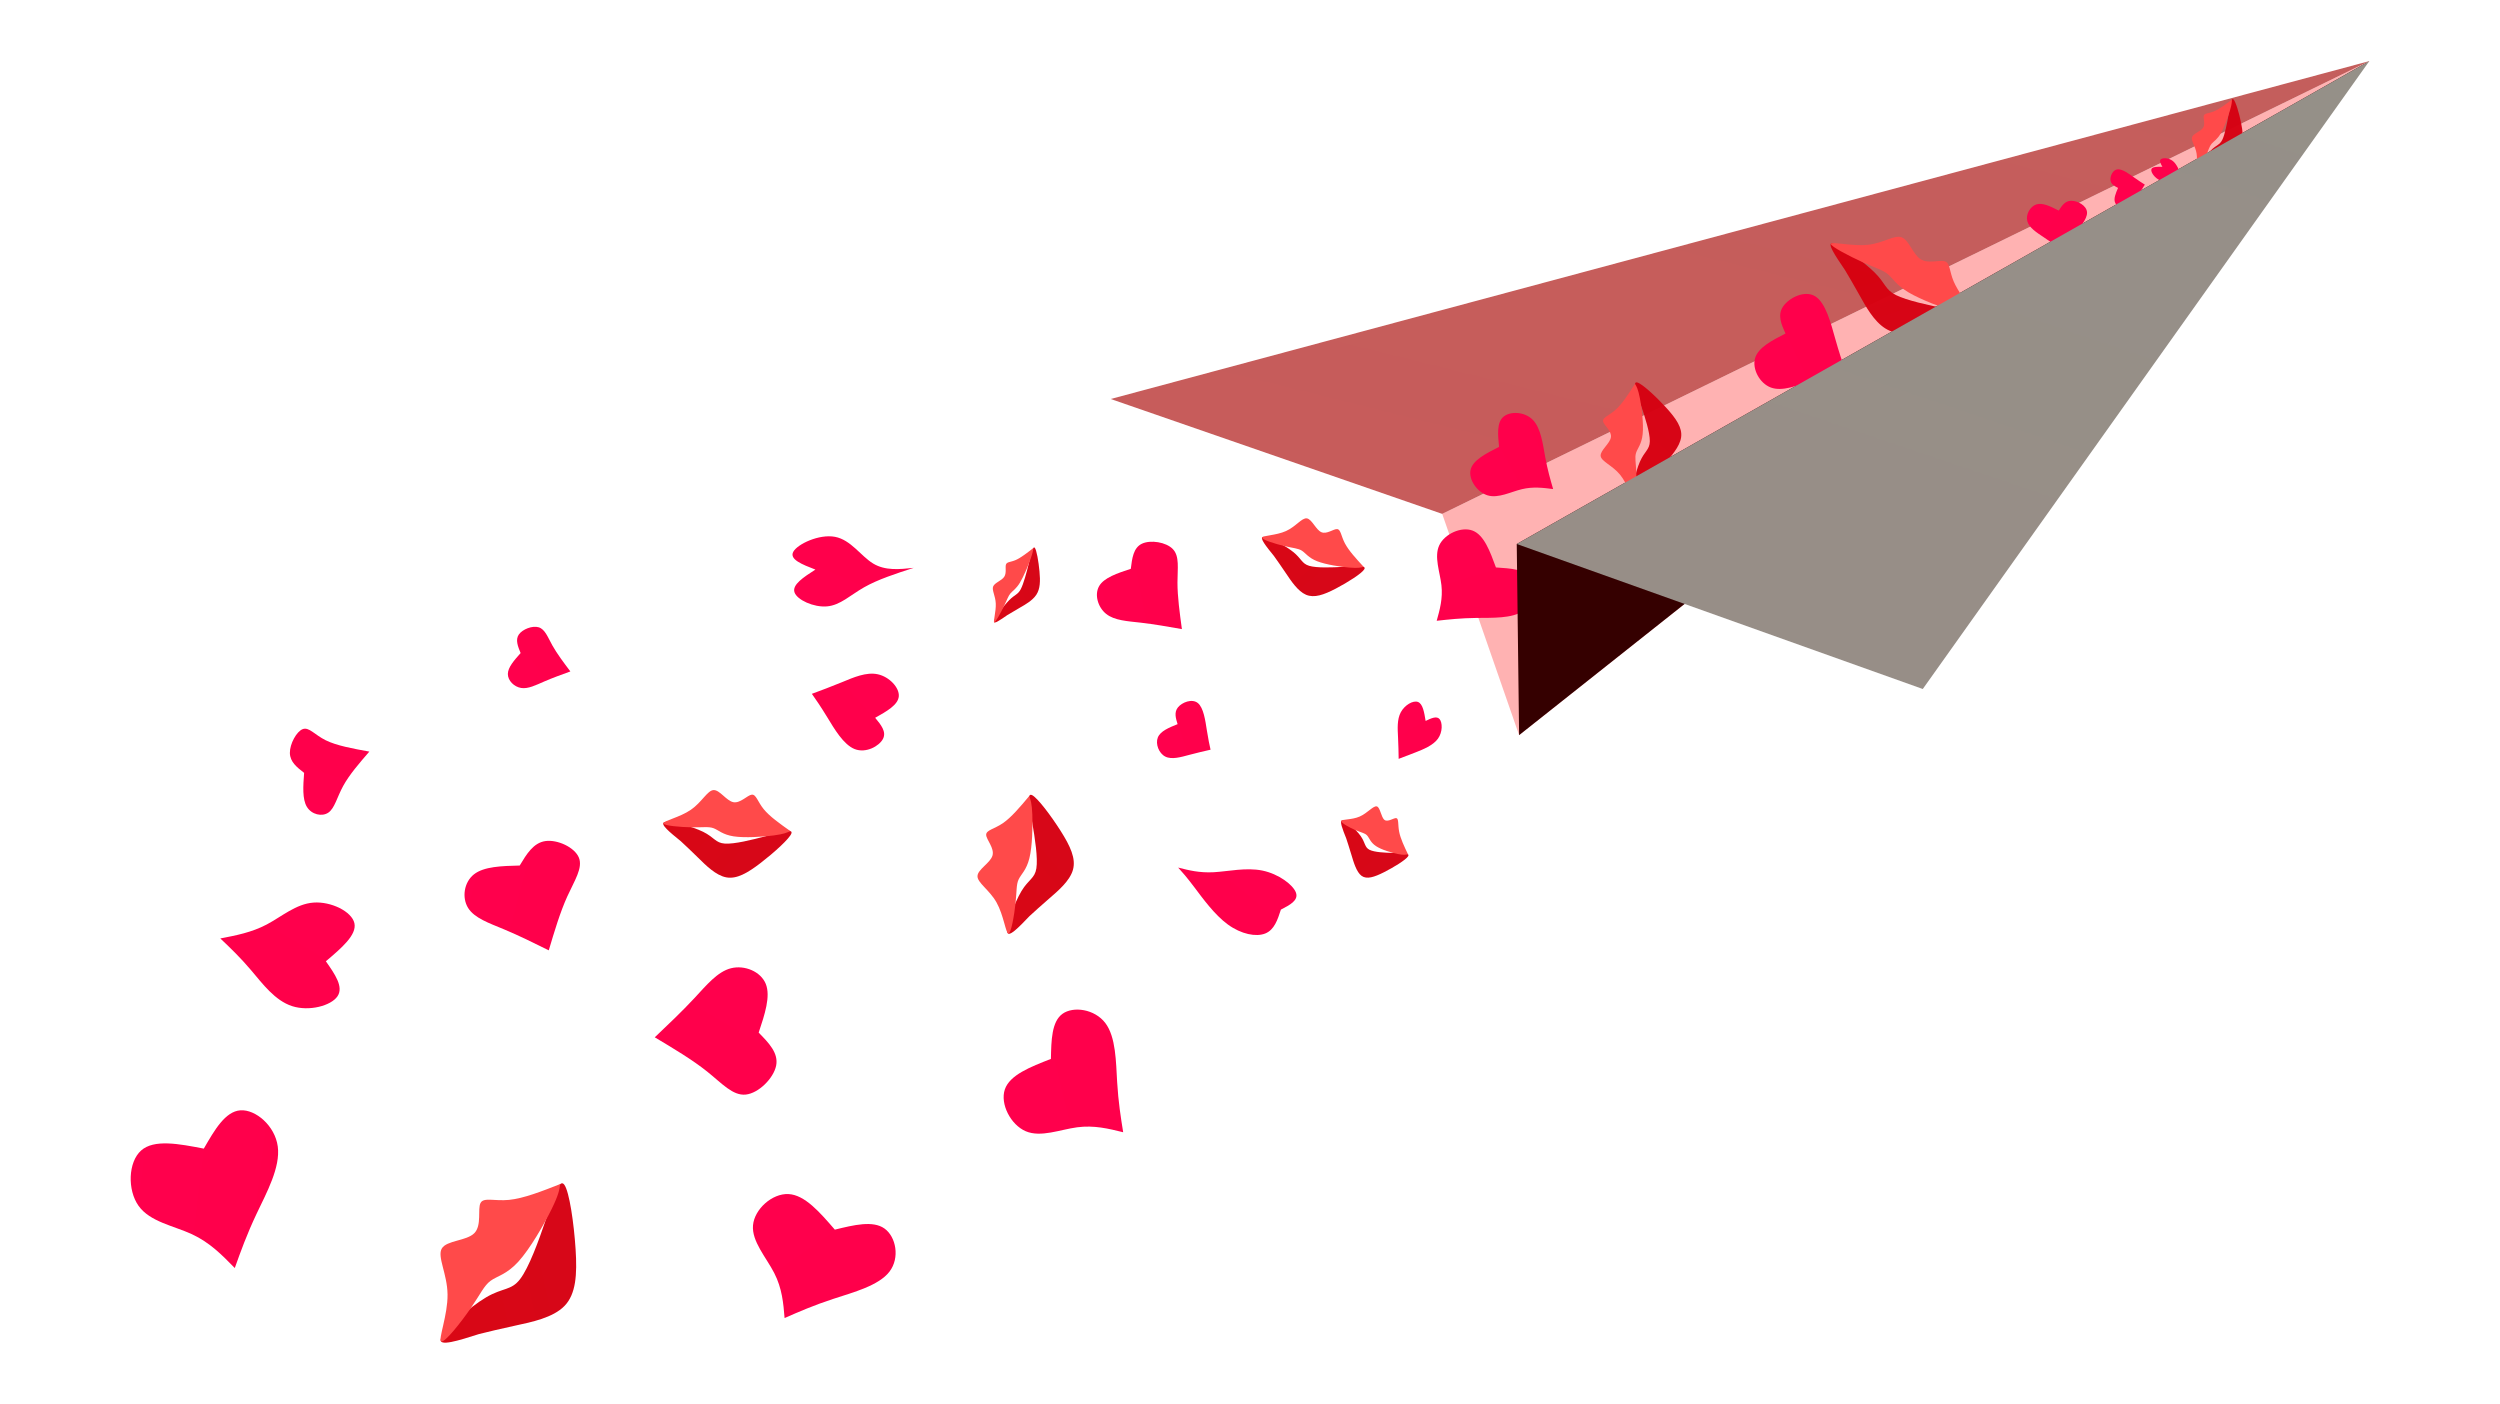 <svg width="4000" height="2246" viewBox="0 0 4000 2246" fill="none" xmlns="http://www.w3.org/2000/svg">
<path d="M2430.56 1176.22L3790.91 97.732L2307.51 822.204L2430.56 1176.22Z" fill="url(#paint0_linear_23_1024)"/>
<path d="M2393.5 907.904C2383.95 881.905 2374.4 855.907 2356.23 848.982C2338.08 842.062 2311.32 854.22 2302.79 872.528C2294.25 890.835 2303.94 915.299 2306.3 936.447C2308.66 957.589 2303.7 975.423 2298.72 993.252C2317.83 991.137 2336.94 989.015 2362.3 988.692C2387.66 988.37 2419.28 989.84 2437.3 977.443C2455.31 965.04 2459.73 938.761 2450.16 924.861C2440.6 910.961 2417.04 909.434 2393.5 907.904Z" fill="url(#paint1_radial_23_1024)"/>
<path d="M2426.79 870.387L2430.56 1176.22L3790.91 97.727L2426.79 870.387Z" fill="url(#paint2_linear_23_1024)"/>
<path d="M1777.12 638.387L2307.5 822.221L3790.91 97.737L1777.12 638.387Z" fill="url(#paint3_linear_23_1024)"/>
<path d="M2398.49 714.979C2377.43 725.649 2356.35 736.329 2352.9 751.862C2349.44 767.404 2363.59 787.8 2380.53 792.688C2397.46 797.586 2417.19 786.972 2435.07 782.68C2452.95 778.401 2468.99 780.449 2485.02 782.493C2480.57 767.192 2476.11 751.901 2472.34 731.309C2468.57 710.726 2465.49 684.857 2452.34 671.593C2439.18 658.326 2415.95 657.678 2405.3 667.006C2394.64 676.343 2396.57 695.661 2398.49 714.979Z" fill="url(#paint4_radial_23_1024)"/>
<path d="M1884.14 1158.64C1870.35 1164.2 1856.56 1169.76 1852.5 1180.03C1848.45 1190.3 1854.12 1205.26 1864.44 1210.52C1874.77 1215.77 1889.73 1211.32 1902.58 1207.86C1915.44 1204.41 1926.15 1201.96 1936.88 1199.52C1935.06 1191.26 1933.24 1183 1930.93 1168.24C1928.62 1153.48 1925.8 1132.23 1916.46 1124.8C1907.11 1117.37 1891.24 1123.77 1884.76 1131.71C1878.29 1139.66 1881.21 1149.15 1884.14 1158.64Z" fill="url(#paint5_radial_23_1024)"/>
<path d="M3293.98 336.93C3281.1 330.382 3268.23 323.831 3258.17 327.081C3248.11 330.319 3240.88 343.352 3243.68 353.902C3246.47 364.439 3259.31 372.5 3270.05 379.638C3280.78 386.769 3289.44 392.984 3298.09 399.199C3302.92 392.949 3307.76 386.697 3316.99 376.2C3326.22 365.695 3339.86 350.941 3339.26 339.798C3338.67 328.654 3323.85 321.113 3313.93 321.232C3304.02 321.351 3299 329.136 3293.98 336.93Z" fill="url(#paint6_radial_23_1024)"/>
<path d="M3388.86 300.665C3385.13 309.353 3381.39 318.051 3384.27 324.49C3387.13 330.931 3396.62 335.132 3403.75 332.865C3410.87 330.601 3415.66 321.873 3419.92 314.55C3424.2 307.235 3427.97 301.313 3431.73 295.4C3427.11 292.494 3422.47 289.59 3414.63 283.986C3406.78 278.384 3395.72 270.083 3388.03 270.929C3380.35 271.773 3376.05 281.787 3376.75 288.265C3377.45 294.753 3383.16 297.703 3388.86 300.665Z" fill="url(#paint7_radial_23_1024)"/>
<path d="M3459.82 266.853C3451.83 266.761 3443.84 266.67 3442.34 270.58C3440.84 274.485 3445.82 282.391 3452.73 286.754C3459.62 291.119 3468.46 291.938 3476.07 292.822C3483.68 293.692 3490.07 294.615 3496.47 295.547C3494.53 291.433 3492.6 287.319 3489.72 280.15C3486.84 272.982 3483 262.754 3476.5 257.579C3469.98 252.408 3460.78 252.297 3457.55 254.686C3454.32 257.074 3457.08 261.966 3459.82 266.853Z" fill="url(#paint8_radial_23_1024)"/>
<path d="M2951.98 432.116C2958.68 443.392 2965.36 454.676 2975.19 472.294C2985.02 489.922 2997.99 513.895 3016.47 525.468C3034.95 537.051 3058.95 536.249 3089.63 531.349C3120.31 526.458 3157.67 517.478 3164.15 510.959C3170.63 504.44 3146.24 500.381 3116.22 494.455C3086.21 488.519 3050.59 480.718 3033.36 472.038C3016.14 463.36 3017.33 453.799 2999.24 435.827C2981.16 417.845 2943.8 391.446 2932.71 389.426C2921.62 387.407 2936.81 409.758 2951.98 432.116Z" fill="url(#paint9_radial_23_1024)"/>
<path d="M3163.15 506.073C3147.92 486.226 3132.68 466.379 3125.78 450.073C3118.88 433.775 3120.31 420.996 3111.89 418.184C3103.47 415.372 3085.2 422.512 3072.95 414.736C3060.7 406.96 3054.46 384.255 3042.75 379.751C3031.05 375.247 3013.85 388.946 2988.71 391.674C2963.58 394.394 2930.5 386.137 2929.4 390.037C2928.28 393.939 2959.15 410.004 2980.18 419.488C3001.21 428.98 3012.39 431.891 3020.56 438.67C3028.71 445.45 3033.84 456.098 3053.79 467.908C3073.74 479.709 3108.51 492.673 3129.21 499.224C3149.91 505.784 3156.54 505.924 3163.15 506.073Z" fill="url(#paint10_linear_23_1024)"/>
<path d="M3536.4 263.905C3542.16 260.57 3547.92 257.225 3556.94 252.322C3565.95 247.409 3578.23 240.928 3583.92 231.776C3589.62 222.624 3588.74 210.789 3585.59 195.674C3582.45 180.558 3577.05 162.162 3573.52 158.985C3569.99 155.808 3568.34 167.853 3565.82 182.68C3563.3 197.503 3559.9 215.104 3555.69 223.631C3551.49 232.149 3546.47 231.601 3537.43 240.574C3528.39 249.557 3515.32 268.071 3514.47 273.555C3513.62 279.027 3525.01 271.471 3536.4 263.905Z" fill="url(#paint11_radial_23_1024)"/>
<path d="M3571 159.493C3560.92 167.082 3550.85 174.658 3542.47 178.118C3534.08 181.585 3527.38 180.923 3526.08 185.087C3524.76 189.245 3528.84 198.229 3525.02 204.292C3521.19 210.37 3509.45 213.514 3507.33 219.311C3505.19 225.101 3512.68 233.53 3514.58 245.922C3516.48 258.307 3512.8 274.655 3514.86 275.193C3516.92 275.716 3524.72 260.443 3529.27 250.043C3533.82 239.635 3535.13 234.108 3538.52 230.06C3541.91 226.012 3547.37 223.445 3553.16 213.567C3558.93 203.691 3565.04 186.496 3568.07 176.26C3571.09 166.025 3571.04 162.763 3571 159.493Z" fill="url(#paint12_linear_23_1024)"/>
<path d="M2856.76 533.656C2834.87 544.867 2812.99 556.089 2808.1 573.214C2803.23 590.329 2815.35 613.358 2833.43 620.055C2851.51 626.738 2875.56 617.094 2896.27 609.422C2916.97 601.738 2934.33 596.022 2951.68 590.307C2947.18 577.379 2942.67 564.452 2936.16 541.203C2929.65 517.944 2921.13 484.374 2904.29 474.033C2887.43 463.698 2862.22 476.608 2852.91 490.417C2843.6 504.226 2850.18 518.943 2856.76 533.656Z" fill="url(#paint13_radial_23_1024)"/>
<path d="M2639.49 769.574C2646 761.805 2652.52 754.037 2662.95 742.287C2673.37 730.537 2687.71 714.806 2689.81 699.579C2691.9 684.343 2681.76 669.611 2665.63 652.002C2649.52 634.39 2627.43 613.901 2619.58 611.926C2611.71 609.953 2618.07 626.482 2625.13 647.124C2632.19 667.765 2639.96 692.506 2639.72 706.023C2639.48 719.55 2631.25 721.85 2623.8 738.871C2616.35 755.892 2609.68 787.634 2612.42 795.208C2615.18 802.77 2627.33 786.178 2639.49 769.574Z" fill="url(#paint14_radial_23_1024)"/>
<path d="M2616 614.12C2605.91 629.948 2595.82 645.789 2585.3 655.284C2574.79 664.792 2563.84 667.961 2564.88 674.114C2565.93 680.266 2578.97 689.41 2577.49 699.542C2576.02 709.674 2560.05 720.795 2561.03 729.542C2562 738.299 2579.93 744.671 2592.09 759.505C2604.24 774.349 2610.63 797.644 2614.24 797.094C2617.85 796.543 2618.68 772.146 2618.07 755.987C2617.46 739.83 2615.39 731.918 2617.67 724.658C2619.96 717.408 2626.57 710.814 2628.27 694.588C2629.97 678.37 2626.73 652.518 2623.88 637.497C2621 622.484 2618.5 618.302 2616 614.12Z" fill="url(#paint15_linear_23_1024)"/>
<path d="M3076.44 1102.4L2426.79 870.391L3790.91 97.73L3076.44 1102.4Z" fill="url(#paint16_linear_23_1024)"/>
<path d="M1304.63 911.334C1285.89 923.399 1267.16 935.455 1271.17 947.633C1275.17 959.801 1301.93 972.083 1323.21 970.223C1344.48 968.365 1360.29 952.354 1382.5 939.719C1404.71 927.083 1433.33 917.812 1461.95 908.541C1439.17 910.971 1416.39 913.392 1396.95 901.596C1377.5 889.79 1361.41 863.757 1336.05 858.936C1310.69 854.114 1276.06 870.493 1269.28 882.766C1262.5 895.029 1283.57 903.187 1304.63 911.334Z" fill="url(#paint17_radial_23_1024)"/>
<path d="M1681.46 1694.26C1648.52 1707.1 1615.58 1719.94 1607.73 1743.11C1599.88 1766.27 1617.14 1799.75 1641.24 1810.01C1665.34 1820.26 1696.29 1807.29 1723.41 1803.68C1750.53 1800.07 1773.81 1805.84 1797.09 1811.6C1793.23 1787.5 1789.36 1763.41 1787.44 1731.34C1785.52 1699.29 1785.55 1659.26 1768.51 1636.84C1751.45 1614.42 1717.33 1609.61 1699.97 1622.12C1682.62 1634.62 1682.04 1664.44 1681.46 1694.26Z" fill="url(#paint18_radial_23_1024)"/>
<path d="M1809.28 910.106C1787.82 917.16 1766.37 924.221 1758.57 937.853C1750.77 951.478 1756.62 971.682 1769.89 982.274C1783.15 992.86 1803.82 993.838 1825.25 996.281C1846.68 998.732 1868.86 1002.66 1891.04 1006.57C1887.49 980.586 1883.94 954.596 1883.95 931.994C1883.95 909.392 1887.5 890.171 1876.68 878.675C1865.86 867.193 1840.64 863.429 1827.02 869.962C1813.38 876.488 1811.32 893.297 1809.28 910.106Z" fill="url(#paint19_radial_23_1024)"/>
<path d="M2281 1153.47C2278.76 1139.74 2276.52 1126.01 2268.68 1123.11C2260.85 1120.21 2247.4 1128.14 2241.25 1139.66C2235.08 1151.18 2236.2 1166.3 2236.84 1179.32C2237.5 1192.34 2237.67 1203.26 2237.85 1214.18C2245.46 1211.31 2253.06 1208.44 2264.91 1203.8C2276.76 1199.16 2292.88 1192.75 2300.67 1181.96C2308.48 1171.18 2307.97 1156.02 2303.31 1150.54C2298.63 1145.06 2289.81 1149.27 2281 1153.47Z" fill="url(#paint20_radial_23_1024)"/>
<path d="M2049.44 1455.37C2063.7 1448.01 2077.96 1440.66 2073.51 1428.23C2069.06 1415.78 2045.93 1398.28 2019.87 1392.92C1993.81 1387.55 1964.82 1394.33 1941.87 1395.56C1918.89 1396.78 1901.96 1392.44 1885.02 1388.1C1891.62 1395.42 1898.22 1402.73 1911.08 1419.76C1923.95 1436.78 1943.08 1463.53 1964.55 1479.18C1986.03 1494.84 2009.84 1499.41 2024.38 1493.59C2038.92 1487.78 2044.18 1471.57 2049.44 1455.37Z" fill="url(#paint21_radial_23_1024)"/>
<path d="M1400.25 1148.46C1418.61 1138.18 1436.98 1127.89 1438.09 1114.09C1439.19 1100.28 1423.03 1082.94 1404.58 1078.87C1386.13 1074.79 1365.39 1083.98 1347.41 1091.4C1329.43 1098.81 1314.21 1104.46 1298.99 1110.12C1305.9 1119.99 1312.81 1129.88 1323.72 1147.76C1334.64 1165.64 1349.55 1191.53 1367.58 1198.56C1385.62 1205.59 1406.78 1193.76 1412.74 1182.26C1418.7 1170.77 1409.48 1159.61 1400.25 1148.46Z" fill="url(#paint22_radial_23_1024)"/>
<path d="M832.997 1044.93C822.816 1056.31 812.624 1067.7 812.566 1078.36C812.518 1089.03 822.604 1098.98 833.841 1100.76C845.088 1102.54 857.474 1096.15 870.782 1090.38C884.1 1084.61 898.346 1079.45 912.583 1074.3C901.926 1060.16 891.28 1046.03 883.808 1032.7C876.349 1019.36 872.074 1006.82 861.966 1003.69C851.847 1000.56 835.897 1006.83 830.098 1015.27C824.298 1023.72 828.643 1034.32 832.997 1044.93Z" fill="url(#paint23_radial_23_1024)"/>
<path d="M1213.89 1652.19C1223.58 1623.1 1233.28 1594.02 1225.21 1574.17C1217.14 1554.33 1191.3 1543.72 1169.63 1549.19C1147.97 1554.63 1130.47 1576.15 1110.83 1597.25C1091.18 1618.34 1069.41 1639.03 1047.63 1659.7C1077.69 1677.64 1107.76 1695.58 1131.45 1714.51C1155.14 1733.45 1172.44 1753.4 1193.12 1751.33C1213.79 1749.26 1237.82 1725.17 1241.83 1704.98C1245.86 1684.78 1229.87 1668.48 1213.89 1652.19Z" fill="url(#paint24_radial_23_1024)"/>
<path d="M831.541 1384.84C802.923 1385.58 774.297 1386.31 758.274 1398.99C742.248 1411.69 738.83 1436.33 748.933 1452.66C759.04 1469 782.681 1477.02 806.448 1486.95C830.224 1496.87 854.127 1508.71 878.03 1520.55C887.071 1490.18 896.118 1459.81 907.601 1434.44C919.075 1409.06 932.981 1388.67 926.178 1372.14C919.366 1355.61 891.853 1342.95 872.621 1345.71C853.402 1348.47 842.476 1366.65 831.541 1384.84Z" fill="url(#paint25_radial_23_1024)"/>
<path d="M2153.96 1341.45C2156.38 1348.83 2158.82 1356.23 2162.3 1367.87C2165.78 1379.5 2170.32 1395.38 2178.56 1401.37C2186.81 1407.35 2198.76 1403.44 2214.34 1395.58C2229.92 1387.72 2249.13 1375.93 2252.84 1370.23C2256.57 1364.52 2244.81 1364.91 2230.41 1364.69C2216.01 1364.47 2198.98 1363.64 2191.13 1359.63C2183.28 1355.61 2184.62 1348.39 2177.07 1337.64C2169.54 1326.88 2153.1 1312.59 2147.78 1312.63C2142.44 1312.67 2148.2 1327.06 2153.96 1341.45Z" fill="url(#paint26_radial_23_1024)"/>
<path d="M2252.74 1366.77C2246.75 1354.25 2240.76 1341.71 2238.63 1330.65C2236.49 1319.57 2238.2 1309.96 2234.25 1309.04C2230.31 1308.15 2220.7 1315.93 2215.24 1311.89C2209.78 1307.85 2208.48 1291.97 2203.03 1290.27C2197.58 1288.57 2187.99 1301.06 2175.34 1306.54C2162.67 1312.02 2146.94 1310.51 2146.08 1313.54C2145.23 1316.57 2159.25 1324.15 2168.92 1328.23C2178.59 1332.32 2183.91 1332.92 2187.41 1336.8C2190.92 1340.67 2192.61 1347.81 2201.57 1353.76C2210.52 1359.7 2226.73 1364.44 2236.46 1366.41C2246.2 1368.39 2249.47 1367.58 2252.74 1366.77Z" fill="url(#paint27_linear_23_1024)"/>
<path d="M1611.54 984.282C1617.16 980.872 1622.76 977.468 1631.5 972.463C1640.24 967.448 1652.12 960.842 1658.22 951.449C1664.32 942.046 1664.64 929.861 1663.19 914.284C1661.75 898.701 1658.54 879.734 1655.6 876.45C1652.66 873.152 1650 885.555 1646.27 900.798C1642.55 916.054 1637.75 934.156 1633.09 942.911C1628.42 951.665 1623.87 951.075 1614.71 960.273C1605.56 969.472 1591.8 988.468 1590.5 994.106C1589.21 999.736 1600.38 992.01 1611.54 984.282Z" fill="url(#paint28_radial_23_1024)"/>
<path d="M1653.24 876.965C1643.28 884.718 1633.3 892.472 1625.27 895.989C1617.26 899.513 1611.17 898.793 1609.57 903.072C1607.98 907.35 1610.87 916.62 1606.77 922.851C1602.67 929.083 1591.6 932.261 1589.1 938.213C1586.59 944.172 1592.65 952.89 1593.23 965.654C1593.79 978.419 1588.85 995.232 1590.69 995.791C1592.53 996.343 1601.14 980.656 1606.32 969.97C1611.49 959.277 1613.21 953.592 1616.7 949.446C1620.2 945.292 1625.46 942.685 1631.71 932.541C1637.95 922.404 1645.2 904.723 1648.95 894.21C1652.71 883.69 1652.97 880.331 1653.24 876.965Z" fill="url(#paint29_linear_23_1024)"/>
<path d="M2038.23 889.454C2043.73 897.176 2049.22 904.898 2057.4 917.093C2065.59 929.279 2076.47 945.949 2089.58 951.578C2102.69 957.206 2118.03 951.793 2137.23 941.781C2156.44 931.769 2179.51 917.137 2182.99 910.618C2186.46 904.099 2170.35 905.692 2150.43 906.882C2130.5 908.081 2106.77 908.898 2094.78 905.342C2082.79 901.795 2082.54 893.885 2069 883.042C2055.47 872.199 2028.66 858.423 2021.32 859.004C2013.97 859.585 2026.1 874.515 2038.23 889.454Z" fill="url(#paint30_radial_23_1024)"/>
<path d="M2181.82 906.915C2169.93 894.008 2158.03 881.11 2151.87 869.392C2145.7 857.67 2145.28 847.133 2139.57 846.549C2133.86 845.956 2122.87 855.312 2114.17 851.494C2105.47 847.684 2099.05 830.692 2091.04 829.405C2083.04 828.115 2073.45 842.517 2057.57 849.686C2041.7 856.859 2019.55 856.791 2019.26 860.14C2018.96 863.493 2040.5 870.259 2055.03 873.708C2069.55 877.153 2077.05 877.276 2083.02 881.099C2088.98 884.921 2093.39 892.455 2107.47 897.975C2121.55 903.496 2145.27 907.002 2159.28 908.159C2173.28 909.312 2177.55 908.116 2181.82 906.915Z" fill="url(#paint31_linear_23_1024)"/>
<path d="M521.384 1538.05C546.295 1516.95 571.206 1495.84 567.057 1477.13C562.909 1458.4 529.701 1442.08 501.621 1444.14C473.542 1446.2 450.591 1466.65 426.596 1479.27C402.592 1491.9 377.553 1496.71 352.514 1501.52C368.271 1516.49 384.038 1531.44 401.934 1552.56C419.84 1573.67 439.884 1600.94 467.341 1609.8C494.808 1618.67 529.705 1609.15 539.943 1594.12C550.19 1579.1 535.787 1558.57 521.384 1538.05Z" fill="url(#paint32_radial_23_1024)"/>
<path d="M766.477 2134.48C782.843 2130.44 799.209 2126.41 824.704 2120.91C850.199 2115.41 884.815 2108.44 903.168 2089.51C921.518 2070.57 923.592 2039.67 920.951 1998.63C918.31 1957.58 910.941 1906.38 902.857 1895.52C894.772 1884.66 885.96 1914.14 873.841 1950.02C861.722 1985.9 846.283 2028.2 832.082 2046.68C817.877 2065.17 804.915 2059.84 777.83 2075.72C750.759 2091.6 709.566 2128.67 705.321 2142C701.076 2155.32 733.774 2144.9 766.477 2134.48Z" fill="url(#paint33_radial_23_1024)"/>
<path d="M896.262 1894.52C867.008 1906.03 837.747 1917.53 814.448 1919.82C791.148 1922.12 773.816 1915.2 768.833 1924.8C763.848 1934.41 771.234 1960.54 758.928 1973.05C746.623 1985.55 714.631 1984.45 706.894 1997.58C699.164 2010.71 715.68 2038.08 716.077 2071.2C716.482 2104.31 700.754 2143.17 705.963 2146.15C711.174 2149.11 737.317 2116.18 753.13 2093.16C768.941 2070.16 774.424 2057.05 784.813 2049.37C795.209 2041.67 810.506 2039.39 829.354 2018.67C848.201 1997.96 870.613 1958.81 882.358 1935.04C894.108 1911.28 895.185 1902.9 896.262 1894.52Z" fill="url(#paint34_linear_23_1024)"/>
<path d="M486.576 1236.58C485.035 1257.58 483.494 1278.58 491.034 1290.98C498.569 1303.37 515.181 1307.14 525.332 1300.22C535.479 1293.29 539.174 1275.67 549.036 1257.61C558.89 1239.56 574.916 1221.05 590.946 1202.55C564.768 1197.82 538.586 1193.09 521.002 1184.36C503.413 1175.63 494.422 1162.89 484.462 1166.56C474.511 1170.21 463.596 1190.27 463.796 1204.68C463.983 1219.08 475.284 1227.83 486.576 1236.58Z" fill="url(#paint35_radial_23_1024)"/>
<path d="M326.098 1837.78C286.243 1830.08 246.401 1822.38 225.729 1840.86C205.056 1859.33 203.566 1903.99 221.794 1929.48C240.017 1954.96 277.967 1961.28 306.891 1974.65C335.82 1988.02 355.728 2008.45 375.636 2028.87C385.198 2002.11 394.761 1975.34 410.679 1941.74C426.611 1908.15 448.894 1867.74 444.438 1834.38C439.977 1801.05 408.773 1774.76 384.598 1776.51C360.41 1778.25 343.256 1808.01 326.098 1837.78Z" fill="url(#paint36_radial_23_1024)"/>
<path d="M1335.73 1967.43C1311.67 1939.57 1287.62 1911.73 1261.49 1910.5C1235.36 1909.27 1207.16 1934.68 1204.82 1960.34C1202.47 1986.01 1226 2011.93 1238.72 2036.73C1251.45 2061.52 1253.4 2085.2 1255.34 2108.87C1278.5 2098.71 1301.66 2088.56 1333.56 2078.11C1365.45 2067.67 1406.08 2056.93 1423.12 2034.69C1440.16 2012.46 1433.62 1978.74 1415.14 1965.61C1396.64 1952.48 1366.19 1959.96 1335.73 1967.43Z" fill="url(#paint37_radial_23_1024)"/>
<path d="M1089.21 1345.87C1097.2 1353.3 1105.19 1360.72 1117.21 1372.56C1129.23 1384.39 1145.29 1400.66 1161.99 1403.77C1178.7 1406.89 1196.05 1396.86 1217.19 1380.61C1238.33 1364.35 1263.24 1341.87 1266.21 1333.56C1269.18 1325.26 1250.19 1331.12 1226.58 1337.51C1202.98 1343.88 1174.75 1350.79 1159.75 1349.75C1144.76 1348.73 1143.02 1339.78 1124.86 1330.82C1106.69 1321.87 1072.11 1312.91 1063.43 1315.43C1054.76 1317.94 1071.99 1331.91 1089.21 1345.87Z" fill="url(#paint38_radial_23_1024)"/>
<path d="M1264.4 1329.64C1247.81 1317.92 1231.24 1306.21 1221.72 1294.4C1212.21 1282.59 1209.76 1270.69 1202.83 1271.46C1195.9 1272.23 1184.46 1285.66 1173.36 1283.5C1162.26 1281.34 1151.48 1263.59 1141.67 1264.13C1131.86 1264.67 1123.01 1283.52 1105.34 1295.68C1087.67 1307.86 1061.17 1313.35 1061.42 1317.26C1061.68 1321.15 1088.69 1323.44 1106.69 1323.71C1124.69 1323.98 1133.68 1322.23 1141.51 1325.08C1149.34 1327.95 1156.01 1335.41 1173.85 1338.17C1191.69 1340.91 1220.71 1338.94 1237.67 1336.73C1254.62 1334.52 1259.51 1332.09 1264.4 1329.64Z" fill="url(#paint39_linear_23_1024)"/>
<path d="M1647.1 1465.88C1655.89 1457.83 1664.69 1449.78 1678.64 1437.71C1692.6 1425.65 1711.73 1409.58 1716.73 1391.66C1721.72 1373.74 1712.59 1353.98 1697.1 1329.56C1681.62 1305.15 1659.79 1276.07 1651.12 1272.12C1642.43 1268.17 1646.91 1289.34 1651.49 1315.6C1656.07 1341.85 1660.77 1373.19 1658.18 1389.42C1655.61 1405.65 1645.78 1406.78 1634.33 1425.77C1622.89 1444.78 1609.85 1481.65 1611.71 1491.31C1613.57 1500.98 1630.33 1483.42 1647.1 1465.88Z" fill="url(#paint40_radial_23_1024)"/>
<path d="M1646.7 1273.75C1632.43 1290.79 1618.16 1307.84 1604.48 1317.18C1590.8 1326.5 1577.71 1328.13 1577.86 1335.75C1578.01 1343.37 1591.4 1356.97 1587.98 1368.87C1584.56 1380.78 1564.35 1390.97 1563.98 1401.7C1563.6 1412.42 1583.08 1423.69 1594.49 1443.98C1605.9 1464.28 1609.25 1493.6 1613.48 1493.65C1617.71 1493.72 1622.82 1464.52 1624.87 1444.94C1626.93 1425.37 1625.92 1415.43 1629.77 1407.15C1633.62 1398.88 1642.34 1392.27 1647.05 1373.08C1651.76 1353.89 1652.46 1322.12 1651.73 1303.47C1651.01 1284.82 1648.86 1279.29 1646.7 1273.75Z" fill="url(#paint41_linear_23_1024)"/>
<defs>
<linearGradient id="paint0_linear_23_1024" x1="33944.9" y1="24714.7" x2="56220.5" y2="64091.3" gradientUnits="userSpaceOnUse">
<stop stop-color="#FFB2B2"/>
<stop offset="1" stop-color="#2D0000"/>
</linearGradient>
<radialGradient id="paint1_radial_23_1024" cx="0" cy="0" r="1" gradientUnits="userSpaceOnUse" gradientTransform="translate(6105.3 10296.7) rotate(33.62) scale(13114 11556.6)">
<stop stop-color="#FF00AC"/>
<stop offset="0.412" stop-color="#FF0000"/>
<stop offset="1" stop-color="#FF0071"/>
</radialGradient>
<linearGradient id="paint2_linear_23_1024" x1="55051" y1="20925.1" x2="68403" y2="57816" gradientUnits="userSpaceOnUse">
<stop stop-color="#350000"/>
<stop offset="1" stop-color="#FF6767"/>
</linearGradient>
<linearGradient id="paint3_linear_23_1024" x1="5730.61" y1="22655" x2="27985.3" y2="-67174.5" gradientUnits="userSpaceOnUse">
<stop stop-color="#FF3636"/>
<stop offset="1" stop-color="#00E3DC"/>
</linearGradient>
<radialGradient id="paint4_radial_23_1024" cx="0" cy="0" r="1" gradientUnits="userSpaceOnUse" gradientTransform="translate(9846.29 -3327.24) rotate(-64.86) scale(10794.4 10077.9)">
<stop stop-color="#FF00AC"/>
<stop offset="0.412" stop-color="#FF0000"/>
<stop offset="1" stop-color="#FF0071"/>
</radialGradient>
<radialGradient id="paint5_radial_23_1024" cx="0" cy="0" r="1" gradientUnits="userSpaceOnUse" gradientTransform="translate(6949.97 -1551.44) rotate(-61.42) scale(7598.38 6324.27)">
<stop stop-color="#FF00AC"/>
<stop offset="0.412" stop-color="#FF0000"/>
<stop offset="1" stop-color="#FF0071"/>
</radialGradient>
<radialGradient id="paint6_radial_23_1024" cx="0" cy="0" r="1" gradientUnits="userSpaceOnUse" gradientTransform="translate(8437.91 2281.35) rotate(-12.09) scale(7312.29 5977.33)">
<stop stop-color="#FF00AC"/>
<stop offset="0.412" stop-color="#FF0000"/>
<stop offset="1" stop-color="#FF0071"/>
</radialGradient>
<radialGradient id="paint7_radial_23_1024" cx="0" cy="0" r="1" gradientUnits="userSpaceOnUse" gradientTransform="translate(4468.33 -3212.68) rotate(-106.49) scale(4844.58 4077.32)">
<stop stop-color="#FF00AC"/>
<stop offset="0.412" stop-color="#FF0000"/>
<stop offset="1" stop-color="#FF0071"/>
</radialGradient>
<radialGradient id="paint8_radial_23_1024" cx="0" cy="0" r="1" gradientUnits="userSpaceOnUse" gradientTransform="translate(6306.55 -6.888) rotate(-56.61) scale(2839.83 4466.87)">
<stop stop-color="#FF00AC"/>
<stop offset="0.412" stop-color="#FF0000"/>
<stop offset="1" stop-color="#FF0071"/>
</radialGradient>
<radialGradient id="paint9_radial_23_1024" cx="0" cy="0" r="1" gradientUnits="userSpaceOnUse" gradientTransform="translate(15683.5 7971.77) rotate(16.74) scale(24838.7 10323.2)">
<stop stop-color="#2A0000"/>
<stop offset="0.271" stop-color="#DD0000"/>
<stop offset="0.472" stop-color="#B4004E" stop-opacity="0.965"/>
<stop offset="0.709" stop-color="#DD0004" stop-opacity="0.976"/>
<stop offset="1" stop-color="#FF5A5A"/>
</radialGradient>
<linearGradient id="paint10_linear_23_1024" x1="9159.38" y1="7818.58" x2="4708.48" y2="15358.9" gradientUnits="userSpaceOnUse">
<stop stop-color="#FF4A4A"/>
<stop offset="0.271" stop-color="#DD0000"/>
<stop offset="0.472" stop-color="#A9003D" stop-opacity="0.965"/>
<stop offset="0.709" stop-color="#AD0024" stop-opacity="0.976"/>
<stop offset="1" stop-color="#FF5A5A"/>
</linearGradient>
<radialGradient id="paint11_radial_23_1024" cx="0" cy="0" r="1" gradientUnits="userSpaceOnUse" gradientTransform="translate(7220.02 -6043.19) rotate(-74.53) scale(12210.8 5426.82)">
<stop stop-color="#2A0000"/>
<stop offset="0.271" stop-color="#DD0000"/>
<stop offset="0.472" stop-color="#B4004E" stop-opacity="0.965"/>
<stop offset="0.709" stop-color="#DD0004" stop-opacity="0.976"/>
<stop offset="1" stop-color="#FF5A5A"/>
</radialGradient>
<linearGradient id="paint12_linear_23_1024" x1="7122.35" y1="-2882.45" x2="10924.6" y2="-756.025" gradientUnits="userSpaceOnUse">
<stop stop-color="#FF4A4A"/>
<stop offset="0.271" stop-color="#DD0000"/>
<stop offset="0.472" stop-color="#A9003D" stop-opacity="0.965"/>
<stop offset="0.709" stop-color="#AD0024" stop-opacity="0.976"/>
<stop offset="1" stop-color="#FF5A5A"/>
</linearGradient>
<radialGradient id="paint13_radial_23_1024" cx="0" cy="0" r="1" gradientUnits="userSpaceOnUse" gradientTransform="translate(10686.3 -4632.6) rotate(-67.51) scale(12288.6 10550.2)">
<stop stop-color="#FF00AC"/>
<stop offset="0.412" stop-color="#FF0000"/>
<stop offset="1" stop-color="#FF0071"/>
</radialGradient>
<radialGradient id="paint14_radial_23_1024" cx="0" cy="0" r="1" gradientUnits="userSpaceOnUse" gradientTransform="translate(3976.53 -9657.94) rotate(-99.77) scale(17377 8970.47)">
<stop stop-color="#2A0000"/>
<stop offset="0.271" stop-color="#DD0000"/>
<stop offset="0.472" stop-color="#B4004E" stop-opacity="0.965"/>
<stop offset="0.709" stop-color="#DD0004" stop-opacity="0.976"/>
<stop offset="1" stop-color="#FF5A5A"/>
</radialGradient>
<linearGradient id="paint15_linear_23_1024" x1="5478.32" y1="-5418.53" x2="12444.5" y2="-5095.51" gradientUnits="userSpaceOnUse">
<stop stop-color="#FF4A4A"/>
<stop offset="0.271" stop-color="#DD0000"/>
<stop offset="0.472" stop-color="#A9003D" stop-opacity="0.965"/>
<stop offset="0.709" stop-color="#AD0024" stop-opacity="0.976"/>
<stop offset="1" stop-color="#FF5A5A"/>
</linearGradient>
<linearGradient id="paint16_linear_23_1024" x1="44353.3" y1="66968.6" x2="83142.5" y2="-47699.5" gradientUnits="userSpaceOnUse">
<stop stop-color="#FF4242"/>
<stop offset="1" stop-color="#00FDEB"/>
</linearGradient>
<radialGradient id="paint17_radial_23_1024" cx="0" cy="0" r="1" gradientUnits="userSpaceOnUse" gradientTransform="translate(8367.4 -4740.67) rotate(-92.31) scale(8480.67 14605.7)">
<stop stop-color="#FF00AC"/>
<stop offset="0.412" stop-color="#FF0000"/>
<stop offset="1" stop-color="#FF0071"/>
</radialGradient>
<radialGradient id="paint18_radial_23_1024" cx="0" cy="0" r="1" gradientUnits="userSpaceOnUse" gradientTransform="translate(13517.8 -3273.18) rotate(-58.38) scale(16509.3 14989.5)">
<stop stop-color="#FF00AC"/>
<stop offset="0.412" stop-color="#FF0000"/>
<stop offset="1" stop-color="#FF0071"/>
</radialGradient>
<radialGradient id="paint19_radial_23_1024" cx="0" cy="0" r="1" gradientUnits="userSpaceOnUse" gradientTransform="translate(10611.9 -891.119) rotate(-49.38) scale(11227.3 11032.9)">
<stop stop-color="#FF00AC"/>
<stop offset="0.412" stop-color="#FF0000"/>
<stop offset="1" stop-color="#FF0071"/>
</radialGradient>
<radialGradient id="paint20_radial_23_1024" cx="0" cy="0" r="1" gradientUnits="userSpaceOnUse" gradientTransform="translate(3528.63 5975.78) rotate(29.82) scale(5508.16 7150.13)">
<stop stop-color="#FF00AC"/>
<stop offset="0.412" stop-color="#FF0000"/>
<stop offset="1" stop-color="#FF0071"/>
</radialGradient>
<radialGradient id="paint21_radial_23_1024" cx="0" cy="0" r="1" gradientUnits="userSpaceOnUse" gradientTransform="translate(-6472.27 4022.84) rotate(107.42) scale(7901.5 14723.9)">
<stop stop-color="#FF00AC"/>
<stop offset="0.412" stop-color="#FF0000"/>
<stop offset="1" stop-color="#FF0071"/>
</radialGradient>
<radialGradient id="paint22_radial_23_1024" cx="0" cy="0" r="1" gradientUnits="userSpaceOnUse" gradientTransform="translate(-5016.87 5754.64) rotate(103.72) scale(9486.34 10315.8)">
<stop stop-color="#FF00AC"/>
<stop offset="0.412" stop-color="#FF0000"/>
<stop offset="1" stop-color="#FF0071"/>
</radialGradient>
<radialGradient id="paint23_radial_23_1024" cx="0" cy="0" r="1" gradientUnits="userSpaceOnUse" gradientTransform="translate(5378.99 -2982.98) rotate(-78.99) scale(7627.08 7396.21)">
<stop stop-color="#FF00AC"/>
<stop offset="0.412" stop-color="#FF0000"/>
<stop offset="1" stop-color="#FF0071"/>
</radialGradient>
<radialGradient id="paint24_radial_23_1024" cx="0" cy="0" r="1" gradientUnits="userSpaceOnUse" gradientTransform="translate(-3899.13 12640.6) rotate(78.19) scale(15357.5 14527.7)">
<stop stop-color="#FF00AC"/>
<stop offset="0.412" stop-color="#FF0000"/>
<stop offset="1" stop-color="#FF0071"/>
</radialGradient>
<radialGradient id="paint25_radial_23_1024" cx="0" cy="0" r="1" gradientUnits="userSpaceOnUse" gradientTransform="translate(11986.6 2303.33) rotate(-29.15) scale(14701.8 12489)">
<stop stop-color="#FF00AC"/>
<stop offset="0.412" stop-color="#FF0000"/>
<stop offset="1" stop-color="#FF0071"/>
</radialGradient>
<radialGradient id="paint26_radial_23_1024" cx="0" cy="0" r="1" gradientUnits="userSpaceOnUse" gradientTransform="translate(7822.47 5455.78) rotate(13.98) scale(11229.5 7622.35)">
<stop stop-color="#2A0000"/>
<stop offset="0.271" stop-color="#DD0000"/>
<stop offset="0.472" stop-color="#B4004E" stop-opacity="0.965"/>
<stop offset="0.709" stop-color="#DD0004" stop-opacity="0.976"/>
<stop offset="1" stop-color="#FF5A5A"/>
</radialGradient>
<linearGradient id="paint27_linear_23_1024" x1="5060.63" y1="4767.22" x2="2886.76" y2="9451.4" gradientUnits="userSpaceOnUse">
<stop stop-color="#FF4A4A"/>
<stop offset="0.271" stop-color="#DD0000"/>
<stop offset="0.472" stop-color="#A9003D" stop-opacity="0.965"/>
<stop offset="0.709" stop-color="#AD0024" stop-opacity="0.976"/>
<stop offset="1" stop-color="#FF5A5A"/>
</linearGradient>
<radialGradient id="paint28_radial_23_1024" cx="0" cy="0" r="1" gradientUnits="userSpaceOnUse" gradientTransform="translate(5562.88 -5496.91) rotate(-71.58) scale(12792.9 4941.84)">
<stop stop-color="#2A0000"/>
<stop offset="0.271" stop-color="#DD0000"/>
<stop offset="0.472" stop-color="#B4004E" stop-opacity="0.965"/>
<stop offset="0.709" stop-color="#DD0004" stop-opacity="0.976"/>
<stop offset="1" stop-color="#FF5A5A"/>
</radialGradient>
<linearGradient id="paint29_linear_23_1024" x1="5481.01" y1="-2108.56" x2="9152.13" y2="236.773" gradientUnits="userSpaceOnUse">
<stop stop-color="#FF4A4A"/>
<stop offset="0.271" stop-color="#DD0000"/>
<stop offset="0.472" stop-color="#A9003D" stop-opacity="0.965"/>
<stop offset="0.709" stop-color="#AD0024" stop-opacity="0.976"/>
<stop offset="1" stop-color="#FF5A5A"/>
</linearGradient>
<radialGradient id="paint30_radial_23_1024" cx="0" cy="0" r="1" gradientUnits="userSpaceOnUse" gradientTransform="translate(11025.2 4551.89) rotate(4.85) scale(16020.2 8395.77)">
<stop stop-color="#2A0000"/>
<stop offset="0.271" stop-color="#DD0000"/>
<stop offset="0.472" stop-color="#B4004E" stop-opacity="0.965"/>
<stop offset="0.709" stop-color="#DD0004" stop-opacity="0.976"/>
<stop offset="1" stop-color="#FF5A5A"/>
</radialGradient>
<linearGradient id="paint31_linear_23_1024" x1="6946.43" y1="4854.77" x2="5045.78" y2="10823.1" gradientUnits="userSpaceOnUse">
<stop stop-color="#FF4A4A"/>
<stop offset="0.271" stop-color="#DD0000"/>
<stop offset="0.472" stop-color="#A9003D" stop-opacity="0.965"/>
<stop offset="0.709" stop-color="#AD0024" stop-opacity="0.976"/>
<stop offset="1" stop-color="#FF5A5A"/>
</linearGradient>
<radialGradient id="paint32_radial_23_1024" cx="0" cy="0" r="1" gradientUnits="userSpaceOnUse" gradientTransform="translate(-7981.28 9215.45) rotate(93.21) scale(12879.1 16165.6)">
<stop stop-color="#FF00AC"/>
<stop offset="0.412" stop-color="#FF0000"/>
<stop offset="1" stop-color="#FF0071"/>
</radialGradient>
<radialGradient id="paint33_radial_23_1024" cx="0" cy="0" r="1" gradientUnits="userSpaceOnUse" gradientTransform="translate(13335.9 -10879.2) rotate(-62.07) scale(30061.2 14558)">
<stop stop-color="#2A0000"/>
<stop offset="0.271" stop-color="#DD0000"/>
<stop offset="0.472" stop-color="#B4004E" stop-opacity="0.965"/>
<stop offset="0.709" stop-color="#DD0004" stop-opacity="0.976"/>
<stop offset="1" stop-color="#FF5A5A"/>
</radialGradient>
<linearGradient id="paint34_linear_23_1024" x1="11125.5" y1="-3267.33" x2="20349.2" y2="4536.71" gradientUnits="userSpaceOnUse">
<stop stop-color="#FF4A4A"/>
<stop offset="0.271" stop-color="#DD0000"/>
<stop offset="0.472" stop-color="#A9003D" stop-opacity="0.965"/>
<stop offset="0.709" stop-color="#AD0024" stop-opacity="0.976"/>
<stop offset="1" stop-color="#FF5A5A"/>
</linearGradient>
<radialGradient id="paint35_radial_23_1024" cx="0" cy="0" r="1" gradientUnits="userSpaceOnUse" gradientTransform="translate(2110.87 -6817.43) rotate(-114.62) scale(10509.2 9678.02)">
<stop stop-color="#FF00AC"/>
<stop offset="0.412" stop-color="#FF0000"/>
<stop offset="1" stop-color="#FF0071"/>
</radialGradient>
<radialGradient id="paint36_radial_23_1024" cx="0" cy="0" r="1" gradientUnits="userSpaceOnUse" gradientTransform="translate(14909.8 4265.76) rotate(-27.85) scale(18605.2 17966.4)">
<stop stop-color="#FF00AC"/>
<stop offset="0.412" stop-color="#FF0000"/>
<stop offset="1" stop-color="#FF0071"/>
</radialGradient>
<radialGradient id="paint37_radial_23_1024" cx="0" cy="0" r="1" gradientUnits="userSpaceOnUse" gradientTransform="translate(10338.5 11885.5) rotate(14.55) scale(17727.6 14715.6)">
<stop stop-color="#FF00AC"/>
<stop offset="0.412" stop-color="#FF0000"/>
<stop offset="1" stop-color="#FF0071"/>
</radialGradient>
<radialGradient id="paint38_radial_23_1024" cx="0" cy="0" r="1" gradientUnits="userSpaceOnUse" gradientTransform="translate(12562.2 3484.78) rotate(-5.63) scale(19379.4 9456.18)">
<stop stop-color="#2A0000"/>
<stop offset="0.271" stop-color="#DD0000"/>
<stop offset="0.472" stop-color="#B4004E" stop-opacity="0.965"/>
<stop offset="0.709" stop-color="#DD0004" stop-opacity="0.976"/>
<stop offset="1" stop-color="#FF5A5A"/>
</radialGradient>
<linearGradient id="paint39_linear_23_1024" x1="7675.92" y1="4996.15" x2="6775.57" y2="12793.1" gradientUnits="userSpaceOnUse">
<stop stop-color="#FF4A4A"/>
<stop offset="0.271" stop-color="#DD0000"/>
<stop offset="0.472" stop-color="#A9003D" stop-opacity="0.965"/>
<stop offset="0.709" stop-color="#AD0024" stop-opacity="0.976"/>
<stop offset="1" stop-color="#FF5A5A"/>
</linearGradient>
<radialGradient id="paint40_radial_23_1024" cx="0" cy="0" r="1" gradientUnits="userSpaceOnUse" gradientTransform="translate(5029.64 -10830.1) rotate(-90.77) scale(21180.8 10308.4)">
<stop stop-color="#2A0000"/>
<stop offset="0.271" stop-color="#DD0000"/>
<stop offset="0.472" stop-color="#B4004E" stop-opacity="0.965"/>
<stop offset="0.709" stop-color="#DD0004" stop-opacity="0.976"/>
<stop offset="1" stop-color="#FF5A5A"/>
</radialGradient>
<linearGradient id="paint41_linear_23_1024" x1="6220.94" y1="-5389.49" x2="14525.5" y2="-3683.35" gradientUnits="userSpaceOnUse">
<stop stop-color="#FF4A4A"/>
<stop offset="0.271" stop-color="#DD0000"/>
<stop offset="0.472" stop-color="#A9003D" stop-opacity="0.965"/>
<stop offset="0.709" stop-color="#AD0024" stop-opacity="0.976"/>
<stop offset="1" stop-color="#FF5A5A"/>
</linearGradient>
</defs>
</svg>

